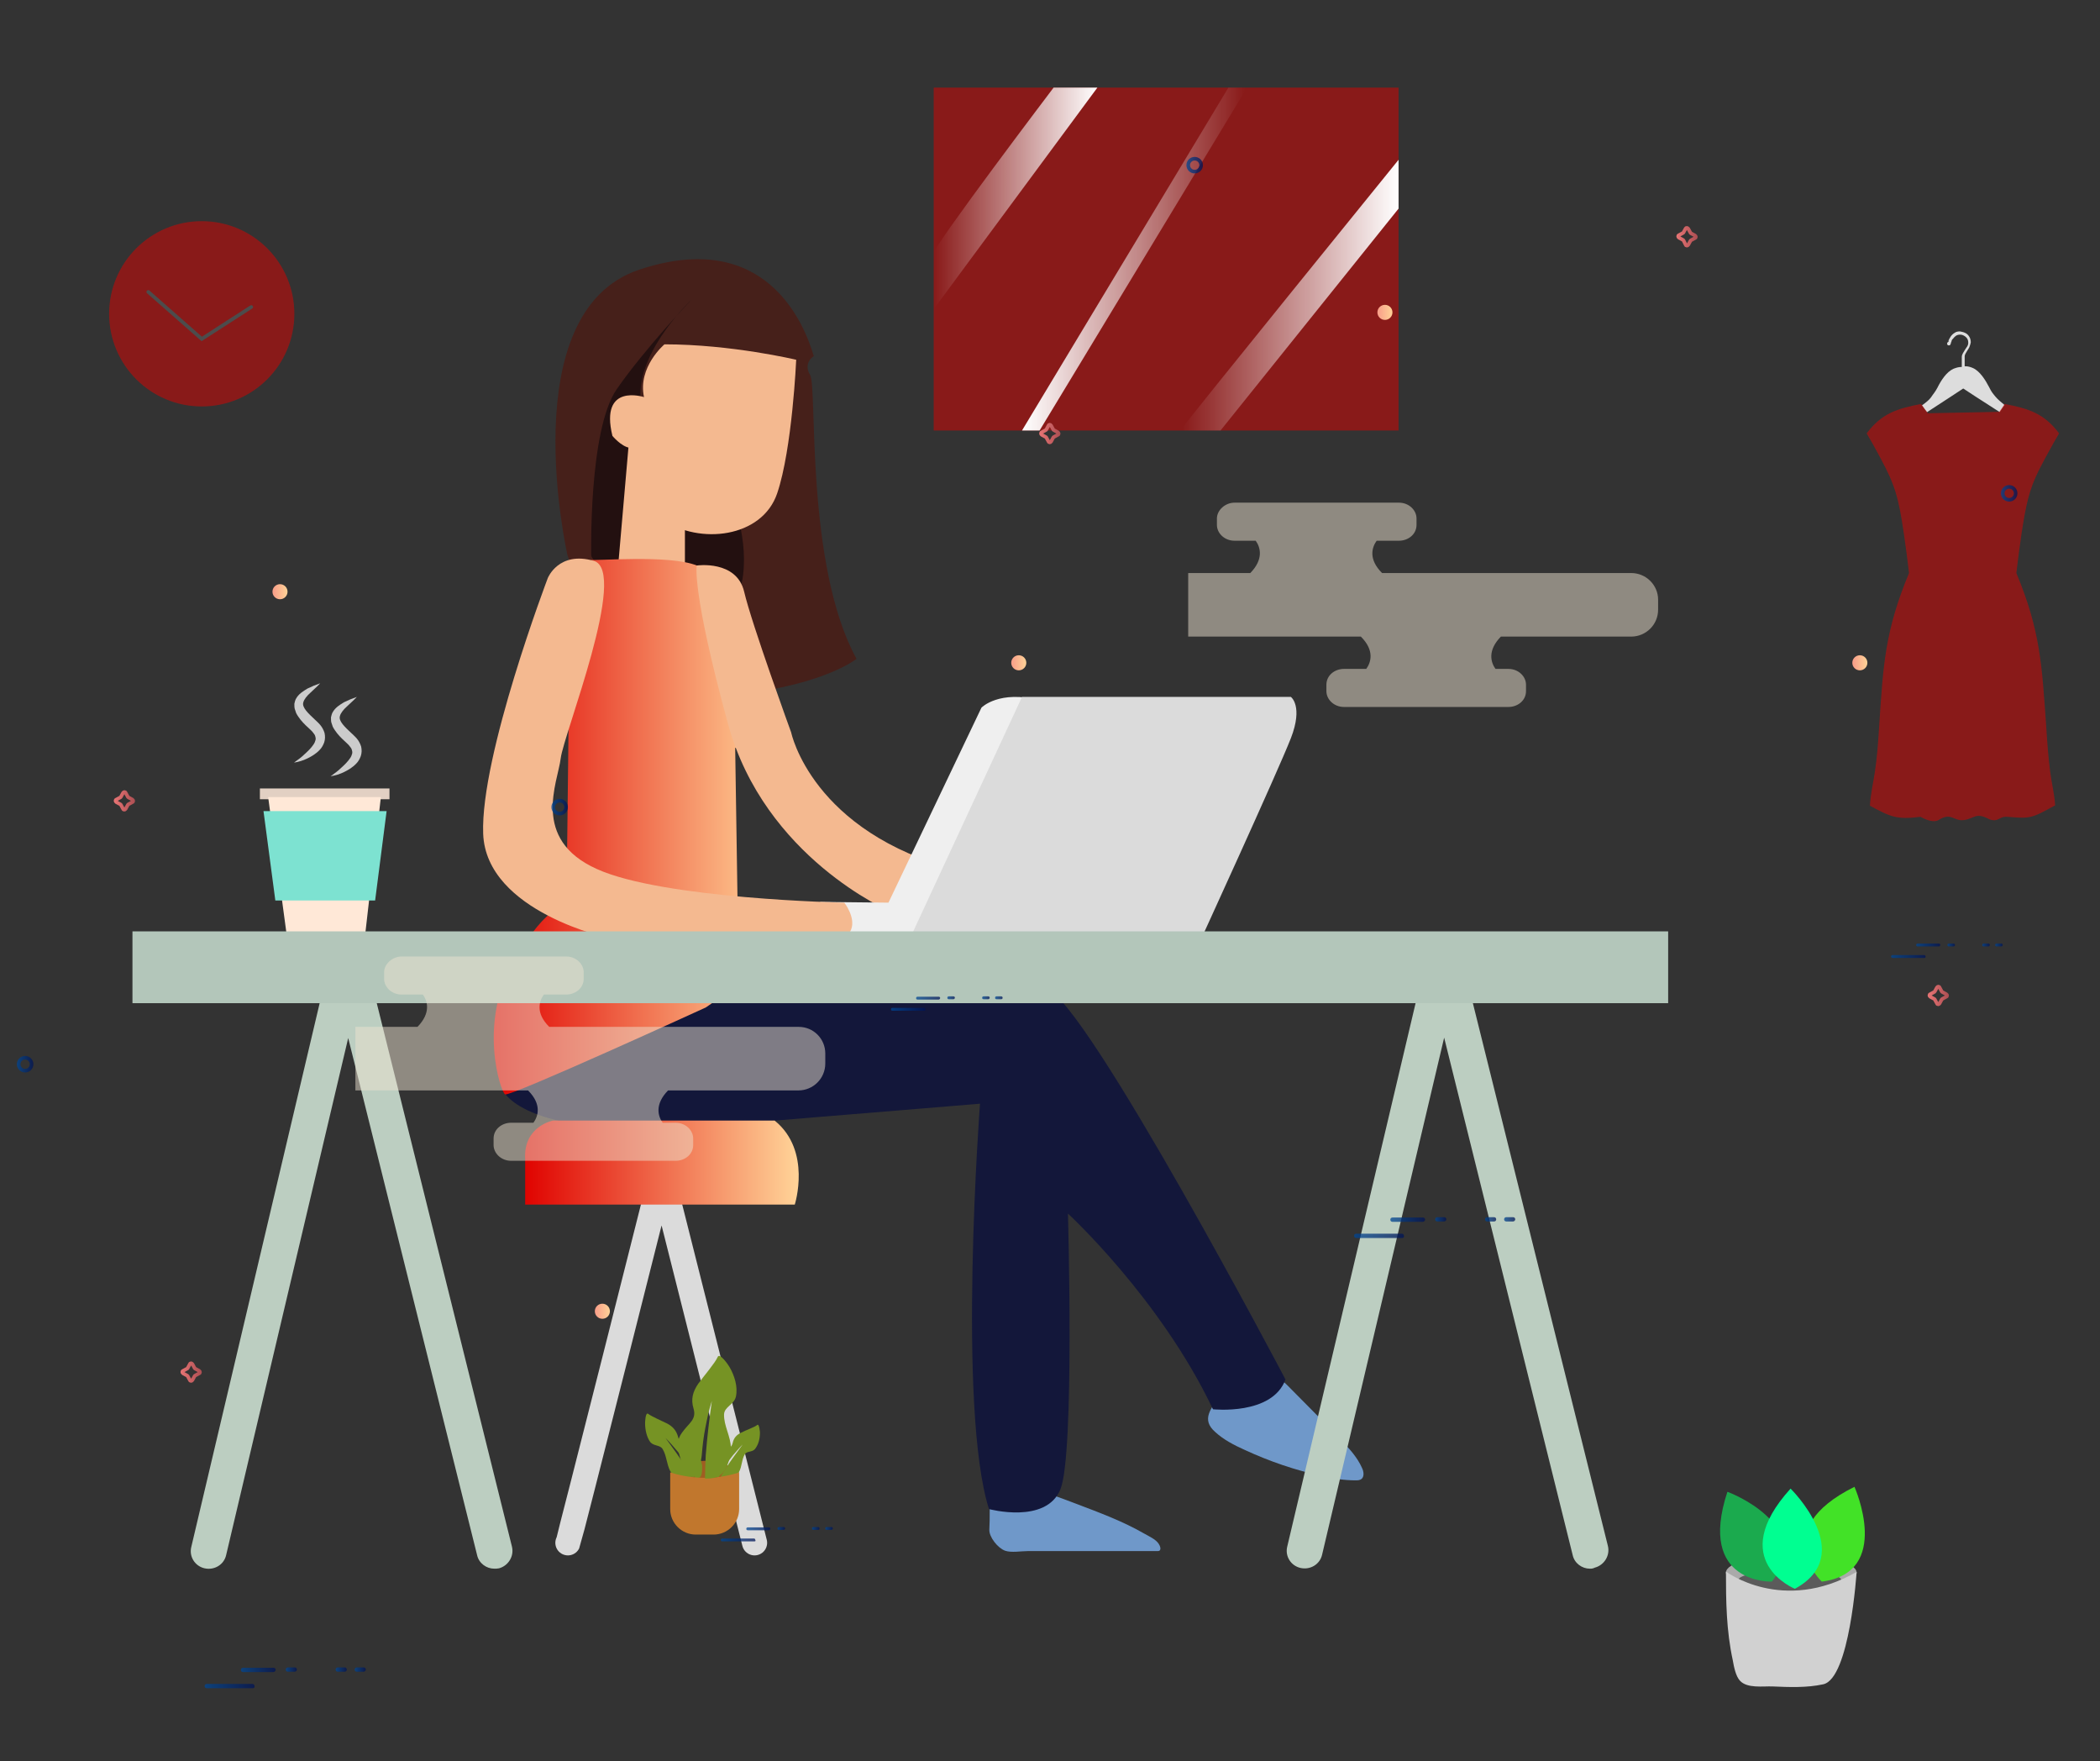 <?xml version="1.0" encoding="utf-8"?>
<!-- Generator: Adobe Illustrator 19.0.0, SVG Export Plug-In . SVG Version: 6.00 Build 0)  -->
<svg version="1.1" id="Layer_1" xmlns="http://www.w3.org/2000/svg" xmlns:xlink="http://www.w3.org/1999/xlink" x="0px" y="0px"
	 viewBox="0 0 585 490.5" style="enable-background:new 0 0 585 490.5;" xml:space="preserve">
<rect x="0" y="0" width="585" height="490.5" fill="#333333" stroke="none"/>
<style type="text/css">
	.st0{fill:#6F98C9;}
	.st1{fill:#46201A;}
	.st2{fill:#231010;}
	.st3{fill:#F4B990;}
	.st4{fill:#13173A;}
	.st5{fill:url(#SVGID_1_);}
	.st6{fill:none;stroke:#DBDBDB;stroke-width:7;stroke-linecap:round;stroke-miterlimit:10;}
	.st7{fill:url(#SVGID_2_);}
	.st8{fill:#BCCEC1;}
	.st9{fill:none;stroke:#E2D0C3;stroke-width:3;stroke-miterlimit:10;}
	.st10{fill:#FFE8D7;}
	.st11{fill:#7DE2D1;}
	.st12{fill:#CCCCCC;}
	.st13{fill:#EFEFEF;}
	.st14{fill:#DBDBDB;}
	.st15{fill:none;stroke:#B3C6BA;stroke-width:20;stroke-miterlimit:10;}
	.st16{opacity:0.5;fill:#E00300;}
	.st17{fill:none;stroke:#4C4C4C;stroke-linecap:round;stroke-miterlimit:10;}
	.st18{fill:url(#SVGID_3_);}
	.st19{fill:url(#SVGID_4_);}
	.st20{fill:url(#SVGID_5_);}
	.st21{fill-rule:evenodd;clip-rule:evenodd;fill:#DDDDDD;}
	.st22{opacity:0.5;fill-rule:evenodd;clip-rule:evenodd;fill:#E00300;}
	.st23{fill:#AAAAAA;}
	.st24{fill:#5B5B5B;}
	.st25{fill:#D1D1D1;}
	.st26{fill:#1BAA4E;}
	.st27{fill:#42E227;}
	.st28{fill:#00FF91;}
	.st29{opacity:0.5;}
	.st30{fill:#EBE2D0;}
	.st31{fill:url(#SVGID_6_);}
	.st32{fill:url(#SVGID_7_);}
	.st33{fill:url(#SVGID_8_);}
	.st34{opacity:0.75;fill:none;stroke:url(#SVGID_9_);stroke-miterlimit:10;}
	.st35{opacity:0.75;fill:none;stroke:url(#SVGID_10_);stroke-miterlimit:10;}
	.st36{fill:none;stroke:url(#SVGID_11_);stroke-miterlimit:10;}
	.st37{fill:none;stroke:url(#SVGID_12_);stroke-miterlimit:10;}
	.st38{fill:none;stroke:url(#SVGID_13_);stroke-miterlimit:10;}
	.st39{opacity:0.75;}
	.st40{fill:url(#SVGID_14_);}
	.st41{fill:url(#SVGID_15_);}
	.st42{fill:url(#SVGID_16_);}
	.st43{fill:url(#SVGID_17_);}
	.st44{fill:url(#SVGID_18_);}
	.st45{fill:url(#SVGID_19_);}
	.st46{fill:url(#SVGID_20_);}
	.st47{fill:url(#SVGID_21_);}
	.st48{fill:url(#SVGID_22_);}
	.st49{fill:url(#SVGID_23_);}
	.st50{fill:url(#SVGID_24_);}
	.st51{fill:url(#SVGID_25_);}
	.st52{fill:url(#SVGID_26_);}
	.st53{fill:url(#SVGID_27_);}
	.st54{fill:url(#SVGID_28_);}
	.st55{fill:url(#SVGID_29_);}
	.st56{fill:url(#SVGID_30_);}
	.st57{opacity:0.75;fill:none;stroke:url(#SVGID_31_);stroke-miterlimit:10;}
	.st58{opacity:0.75;fill:none;stroke:url(#SVGID_32_);stroke-miterlimit:10;}
	.st59{fill:none;stroke:url(#SVGID_33_);stroke-miterlimit:10;}
	.st60{fill:none;stroke:url(#SVGID_34_);stroke-miterlimit:10;}
	.st61{fill:url(#SVGID_35_);}
	.st62{fill:url(#SVGID_36_);}
	.st63{fill:url(#SVGID_37_);}
	.st64{fill:url(#SVGID_38_);}
	.st65{fill:url(#SVGID_39_);}
	.st66{fill:url(#SVGID_40_);}
	.st67{fill:url(#SVGID_41_);}
	.st68{fill:url(#SVGID_42_);}
	.st69{fill:url(#SVGID_43_);}
	.st70{fill:url(#SVGID_44_);}
	.st71{fill:#A05D22;}
	.st72{fill:#769324;}
	.st73{fill:#C1772D;}
</style>
<path class="st0" d="M339.9,388.6C339.9,388.6,339.9,388.5,339.9,388.6c4.7,0,9.4-1.2,13.5-3.6c0.7-0.4,1.3-0.8,2.1-0.9
	c1.3-0.1,2.3,0.9,3.2,1.8c5.1,5.1,10.1,10.2,15.1,15.4c2.2,2.3,4.3,4.6,5.6,7.5c0.5,1,0.7,2.4-0.1,3.1c-0.5,0.4-1.1,0.4-1.7,0.4
	c-3.1,0-6.3-0.5-9.3-1.2c-7.4-1.6-14.7-4.1-21.6-7.3c-2.9-1.3-5.8-2.8-8.1-4.9C334.4,395.3,337.5,392.2,339.9,388.6z"/>
<path class="st1" d="M158.1,154.7c0,0-15.5-67.8,20-79.6s46.1,15.5,48.6,24.1c0,0-3.1,1.8-1,5.3c2,3.5-1.4,52.9,12.9,79
	c0,0-8.4,6.9-32,9.8s-24.7-1.8-32.7-8.8C165.9,177.5,158.1,154.7,158.1,154.7z"/>
<path class="st0" d="M276,419c0.3-0.3,0.7-0.5,1.5-0.8c1.5-0.5,3.2-0.8,4.7-1.3c3.7-1,6.2-2.2,9.9-0.9c2.6,0.9,5.3,1.9,7.9,2.9
	c6.3,2.4,12.8,4.8,18.7,8.2c1.2,0.7,3.3,1.6,4.1,2.9c0.3,0.4,1,2-0.3,2c-9.7,0-19.4,0-29.1,0c-2.4,0-4.7,0-7.1,0
	c-1.8,0-4.6,0.5-6.3-0.1c-2-0.7-4.5-3.8-4.4-5.9c0.1-1.6,0.1-3.3,0.1-4.9C275.7,420,275.7,419.4,276,419z"/>
<path class="st2" d="M164.7,154.9c0,0-0.8-35.1,7.1-46.5s20.8-24.9,20.8-24.9s-14.2,13.3-14.2,26.3c0,1,0.1,1.9,0.2,2.9
	c2.4,13.9,23.8,22.7,24.8,24.9c1,2.2,6.1,15.3,2.7,26.9c-3.5,11.6-5.3,18.4-12.2,16.5c-6.9-1.8-14.9-9.4-19.6-13.7
	C169.6,163,164.7,154.9,164.7,154.9z"/>
<polygon class="st3" points="172.3,156.4 190.8,157 190.8,141.4 175.7,117.3 "/>
<path class="st3" d="M221.8,100.2c0,0-18-4.3-36.7-4.3c0,0-7.5,6.3-5.7,14.7c0,0-12.4-4.1-8.8,10.8c0,0,2.4,2.9,4.7,3.3
	c0,0-1.2,12.9,9.2,20s27.8,5.1,32-7.3S221.8,100.2,221.8,100.2z"/>
<path class="st4" d="M275.5,420.3c0,0,15.9,4.3,19.9-5.5c4-9.8,2.1-76.8,2.1-76.8s25.7,23.6,40.4,54.5c0,0,16.5,1.8,20.2-8.3
	c0,0-55.4-105.3-66.7-109s-110.5,0-110.5,0L140,303.5c0,0,4.8,13.3,51.6,10.6l81.4-6.7C273,307.3,266.6,392.1,275.5,420.3z"/>
<linearGradient id="SVGID_1_" gradientUnits="userSpaceOnUse" x1="137.684" y1="230.288" x2="215.826" y2="230.288">
	<stop  offset="0" style="stop-color:#E00300"/>
	<stop  offset="0.99" style="stop-color:#FFD297"/>
</linearGradient>
<path class="st5" d="M164.6,155.9c1.1,0.4,21.8-1.5,29.5,1.6c1.3,0.5,2.2,1.1,2.5,1.8c2.5,5.1,18.2,29.1,19,34.7
	c0.8,5.7-1.8,13.6-10.8,14.3c0,0,1,64.1,1,65.1c0,1-9.2,7.2-9.2,7.2s-54.6,25-55.9,24.2s-7.6-20,2.4-37.1
	c10-17.1,14.7-15.1,14.7-15.1l0.6-51.8c0,0,7.7-23.7,8.9-33.1C168.7,158.3,164.6,155.9,164.6,155.9z"/>
<path class="st3" d="M194.1,157.5c0,0,11.1-1.6,13.2,7.3c2.1,9,13.1,39.2,13.1,39.2s5.7,27.8,46.5,38.4l-19,11.4
	c0,0-34.9-14.9-45.1-52.2S194.1,157.5,194.1,157.5z"/>
<path class="st6" d="M158.2,429.7c0.4-0.8,26.1-102.7,26.1-102.7l25.9,102.7"/>
<linearGradient id="SVGID_2_" gradientUnits="userSpaceOnUse" x1="146.262" y1="323.768" x2="222.499" y2="323.768">
	<stop  offset="0" style="stop-color:#E00300"/>
	<stop  offset="0.99" style="stop-color:#FFD297"/>
</linearGradient>
<path class="st7" d="M146.3,335.5h75.1c0,0,4.8-15-5.6-23.4H154c0,0-8.3,1.6-7.7,10.8V335.5z"/>
<g>
	<path class="st8" d="M137.7,436.9c-2.2,0-4.3-1.5-4.8-3.8L97,289.1l-34,144c-0.6,2.7-3.3,4.3-6,3.7c-2.7-0.6-4.4-3.3-3.7-6
		l39.5-167.3l4,5.9l4.2-5.9l41.6,167.2c0.7,2.7-1,5.4-3.6,6.1C138.5,436.9,138.1,436.9,137.7,436.9z"/>
</g>
<g>
	<path class="st8" d="M442.9,436.9c-2.2,0-4.3-1.5-4.8-3.8l-35.8-144.1l-34,144c-0.6,2.7-3.3,4.3-6,3.7c-2.7-0.6-4.4-3.3-3.7-6
		l40.3-170.6l4.3,8l2.3-8l42.4,170.4c0.7,2.7-1,5.4-3.6,6.1C443.7,436.9,443.3,436.9,442.9,436.9z"/>
</g>
<g>
	<line class="st9" x1="72.4" y1="221.1" x2="108.5" y2="221.1"/>
	<polygon class="st10" points="74.7,222 80,261.4 101.6,261.4 106.1,222 	"/>
	<polygon class="st11" points="73.4,225.9 107.7,225.9 104.5,250.8 76.7,250.8 	"/>
	<g>
		<path class="st12" d="M81.9,212.4c1.1-0.8,2.1-1.5,3-2.4c0.9-0.8,1.8-1.7,2.4-2.6c0.3-0.4,0.5-0.9,0.6-1.3c0.1-0.4,0-0.8-0.1-1.1
			c-0.1-0.4-0.4-0.7-0.7-1.1c-0.3-0.4-0.7-0.7-1.2-1.2c-1-0.9-2-1.9-2.8-3.1c-0.2-0.3-0.4-0.6-0.6-1l-0.2-0.6
			c-0.1-0.2-0.1-0.4-0.2-0.6c-0.1-0.4-0.1-0.9-0.1-1.4c0.1-0.4,0.2-0.9,0.4-1.3c0.8-1.5,2.1-2.2,3.2-2.9c1.2-0.6,2.4-1.1,3.6-1.5
			c-0.9,1-1.9,1.8-2.8,2.7c-0.9,0.8-1.7,1.8-1.9,2.6c-0.5,1.4,1.5,3.2,3.2,4.8c0.4,0.4,1,0.9,1.5,1.5c0.5,0.6,0.9,1.3,1.2,2.2
			c0.2,0.9,0.2,1.8-0.1,2.7c-0.3,0.8-0.7,1.5-1.2,2c-1,1.1-2.2,1.8-3.4,2.4C84.5,211.8,83.2,212.2,81.9,212.4z"/>
	</g>
	<g>
		<path class="st12" d="M92.1,216.2c1.1-0.8,2.1-1.5,3-2.4c0.9-0.8,1.8-1.7,2.4-2.6c0.3-0.4,0.5-0.9,0.6-1.3c0.1-0.4,0-0.8-0.1-1.1
			c-0.1-0.4-0.4-0.7-0.7-1.1c-0.3-0.4-0.7-0.7-1.2-1.2c-1-0.9-2-1.9-2.8-3.1c-0.2-0.3-0.4-0.6-0.6-1l-0.2-0.6
			c-0.1-0.2-0.1-0.4-0.2-0.6c-0.1-0.4-0.1-0.9-0.1-1.4c0.1-0.4,0.2-0.9,0.4-1.3c0.8-1.5,2.1-2.2,3.2-2.9c1.2-0.6,2.4-1.1,3.6-1.5
			c-0.9,1-1.9,1.8-2.8,2.7c-0.9,0.8-1.7,1.8-1.9,2.6c-0.5,1.4,1.5,3.2,3.2,4.8c0.4,0.4,1,0.9,1.5,1.5c0.5,0.6,0.9,1.3,1.2,2.2
			c0.2,0.9,0.2,1.8-0.1,2.7c-0.3,0.8-0.7,1.5-1.2,2c-1,1.1-2.2,1.8-3.4,2.4C94.7,215.6,93.4,216,92.1,216.2z"/>
	</g>
</g>
<path class="st13" d="M247.5,251.4l25.9-54.3c0,0,4.9-5.1,16.5-2s10.8,13.3,10.4,22.5c-0.4,9.2-31.4,46-31.4,46l-42.4-0.1l2-12.3
	L247.5,251.4z"/>
<path class="st14" d="M284.7,194.1h74.9c0,0,3.5,2.5,0,11.5s-25.9,57.9-25.9,57.9h-81.2L284.7,194.1z"/>
<path class="st3" d="M152.6,161c0,0,3-7.6,12.8-4.8c9.8,2.8-8.4,48.3-9.2,55s-8.4,22.5,10,30.8c18.4,8.4,69,9.4,69,9.4
	s12.9,16.3-23.5,11l-41.6-1c0,0-34.7-7.3-35.5-29.2C133.8,210.4,152.6,161,152.6,161z"/>
<line class="st15" x1="36.9" y1="269.4" x2="464.7" y2="269.4"/>
<g>
	<circle class="st16" cx="56.2" cy="87.4" r="25.8"/>
	<polyline class="st17" points="70,85.5 56.2,94.4 41.3,81.3 	"/>
</g>
<g>
	<rect x="260.1" y="24.4" class="st16" width="129.5" height="95.5"/>
	<linearGradient id="SVGID_3_" gradientUnits="userSpaceOnUse" x1="259.726" y1="55.243" x2="305.71" y2="55.243">
		<stop  offset="1.037099e-002" style="stop-color:#FFFFFF;stop-opacity:0"/>
		<stop  offset="0.866" style="stop-color:#FFFFFF;stop-opacity:0.865"/>
		<stop  offset="1" style="stop-color:#FFFFFF"/>
	</linearGradient>
	<path class="st18" d="M259.7,71.1c0.5-2.8,33.8-46.7,33.8-46.7h12.2l-45.6,61.7L259.7,71.1z"/>
	<linearGradient id="SVGID_4_" gradientUnits="userSpaceOnUse" x1="328.786" y1="82.209" x2="389.618" y2="82.209">
		<stop  offset="1.037099e-002" style="stop-color:#FFFFFF;stop-opacity:0"/>
		<stop  offset="0.866" style="stop-color:#FFFFFF;stop-opacity:0.865"/>
		<stop  offset="1" style="stop-color:#FFFFFF"/>
	</linearGradient>
	<path class="st19" d="M328.8,119.9c1.9-2.8,60.8-75.4,60.8-75.4v13.6L340,119.9H328.8z"/>
	<linearGradient id="SVGID_5_" gradientUnits="userSpaceOnUse" x1="284.704" y1="72.135" x2="347.427" y2="72.135">
		<stop  offset="0" style="stop-color:#FFFFFF"/>
		<stop  offset="0.134" style="stop-color:#FFFFFF;stop-opacity:0.865"/>
		<stop  offset="0.99" style="stop-color:#FFFFFF;stop-opacity:0"/>
	</linearGradient>
	<polygon class="st20" points="284.7,119.9 342.2,24.4 347.4,24.4 289.6,119.9 	"/>
</g>
<g>
	<path class="st21" d="M555.9,110.5c-0.9-1.1-1.1-1.3-1.8-2.7c-1-1.9-2.5-4.4-4.5-5.3c-0.7-0.3-1.3-0.5-2.3-0.5l0-2.8
		c0-0.4,0.4-1,0.7-1.5c0.2-0.3,0.4-0.6,0.6-1c0.2-0.5,0.3-0.9,0.4-1.3c0-0.6-0.1-1.1-0.4-1.6c-0.3-0.5-0.7-0.9-1.2-1.1
		c-0.4-0.2-0.9-0.3-1.4-0.4c-0.6,0-1.1,0.1-1.5,0.4c-0.5,0.3-0.9,0.7-1.2,1.2c-0.1,0.2-0.2,0.4-0.3,0.5c-0.1,0.2-0.1,0.3-0.2,0.5
		c0,0.1,0,0.1,0,0.2c0,0,0,0.1,0,0.1c-0.1,0-0.2,0.1-0.3,0.2l0,0l0,0c0,0.1-0.1,0.2-0.1,0.3c0,0.3,0.2,0.5,0.5,0.5
		c0.3,0,0.5-0.2,0.5-0.5v0c0.1-0.1,0.1-0.2,0.1-0.3c0,0,0-0.1,0.1-0.2c0-0.1,0.1-0.3,0.1-0.4c0.1-0.1,0.1-0.3,0.3-0.4
		c0.3-0.4,0.6-0.7,0.9-0.9c0.3-0.2,0.7-0.3,1.1-0.3c0.4,0,0.8,0.1,1.1,0.3c0.4,0.2,0.7,0.5,0.9,0.8c0.2,0.3,0.3,0.7,0.3,1.2
		c0,0.3-0.1,0.7-0.3,1c-0.2,0.3-0.4,0.6-0.6,0.9c-0.4,0.7-0.9,1.3-0.9,2l0,2.2l0,0.6c-0.9,0-1.5,0.2-2.3,0.5c-2,0.9-3.5,3.3-4.5,5.3
		c-0.7,1.3-1,1.5-1.8,2.7c-0.5,0.7-1.4,1.4-2.5,2.2v0c0.5,0.7,0.9,1.3,1.4,1.9h0c4.9-3.2,9.7-6.3,10.1-6.6c0.4,0.3,5.2,3.4,10.2,6.6
		l0-0.1l1.3-1.9C557.3,111.9,556.4,111.1,555.9,110.5z"/>
	<path class="st22" d="M570,202c-1.2-16.8-1.6-26.3-8.3-42.4c0.4-3.6,0.9-7.1,1.4-10.7c1.3-8.6,2.2-12.5,4.8-17.8
		c1.1-2.2,2.4-4.6,4.2-7.8c0.5-0.9,1-1.7,1.5-2.6c-4.2-5.6-8.5-6.9-15.2-8.2l-0.1,0.2c-0.4,0.6-0.9,1.3-1.3,1.9l0,0.1l-20,0.4h0
		l-0.1-0.2l-0.2-0.3l-1.4-1.9v0l-0.1-0.2c-6.7,1.3-11,2.6-15.2,8.2c0.5,0.9,1,1.7,1.5,2.6c0.9,1.6,1.7,3.1,2.4,4.4
		c4,7.4,5,10.9,6.5,21.2c0.5,3.6,1,7.1,1.4,10.7c-6.7,16.1-7.2,25.6-8.3,42.4c-0.3,5-0.6,8.8-1.2,12.9c-0.5,3.3-1.2,6.2-1.4,9.5
		c5.9,3.2,7.5,3.9,14.1,3.1c1.4,0.8,3.7,1.7,5,0.9c3.6-2.3,4.2,0.4,7.1,0c2.9-0.4,3.3-2.3,7.1-0.2c2.6,0.9,2.6-0.9,5-0.7
		c6.4,0.5,6.6,0.5,13.3-3.2c-0.2-3.3-1-6.2-1.4-9.5C570.6,210.8,570.3,207,570,202z"/>
</g>
<g>
	<path class="st23" d="M517.2,438c0,2.7-8.1,5.2-18.2,5.2s-18.2-2.5-18.2-5.2s8.1-4.9,18.2-4.9S517.2,435.3,517.2,438z"/>
	<path class="st24" d="M512.9,440c0,1.4-6.4,3.5-14.3,3.5c-7.9,0-14.3-2.1-14.3-3.5c0-1.4,6.4-2.5,14.3-2.5
		C506.5,437.5,512.9,438.6,512.9,440z"/>
	<path class="st25" d="M480.8,437.7c0,0,15.8,11.9,36.4,0.1c0,0-1.9,29.7-9.3,31.3c-4.6,1-9.5,0.8-14.1,0.6
		c-2.7-0.1-7.1,0.6-9.1-1.6c-1.2-1.3-1.7-4-2-5.7C480.9,454.1,480.8,446,480.8,437.7z"/>
	<path class="st26" d="M493.6,440.5c0,0-20.9,0.8-12.4-25C481.2,415.4,505.8,424.7,493.6,440.5z"/>
	<path class="st27" d="M507.5,440.5c0,0-15.3-14.3,9.1-26.4C516.6,414.1,527.3,438,507.5,440.5z"/>
	<path class="st28" d="M500,442.5c0,0-19.4-7.8-1.2-27.9C498.8,414.6,517.6,433,500,442.5z"/>
</g>
<g>
	<g class="st29">
		<path class="st30" d="M454.4,159.6H385c-3.9-3.9-2.8-7.2-1.5-9h6.2c2.6,0,4.9-1.8,4.9-4.4v-1.8c0-2.3-2.1-4.4-4.9-4.4h-45.8
			c-2.6,0-4.9,2.1-4.9,4.4v1.8c0,2.3,2.1,4.4,4.9,4.4h5.9c1.3,1.8,2.3,5.1-1.5,9H331v17.7h48.1c3.9,3.9,2.8,7.2,1.5,9h-6.2
			c-2.6,0-4.9,1.8-4.9,4.4v1.8c0,2.3,2.1,4.4,4.9,4.4h45.8c2.6,0,4.9-1.8,4.9-4.4v-1.8c0-2.3-2.1-4.4-4.9-4.4h-3.6
			c-1.3-1.8-2.3-5.1,1.5-9h36.3c4.1,0,7.5-3.3,7.5-7.5v-2.8C461.9,163,458.6,159.6,454.4,159.6z"/>
	</g>
	<linearGradient id="SVGID_6_" gradientUnits="userSpaceOnUse" x1="281.696" y1="184.56" x2="285.845" y2="184.56">
		<stop  offset="0" style="stop-color:#F89D89"/>
		<stop  offset="0.99" style="stop-color:#FFD297"/>
	</linearGradient>
	<circle class="st31" cx="283.8" cy="184.6" r="2.1"/>
	<linearGradient id="SVGID_7_" gradientUnits="userSpaceOnUse" x1="383.746" y1="87.01" x2="387.896" y2="87.01">
		<stop  offset="0" style="stop-color:#F89D89"/>
		<stop  offset="0.99" style="stop-color:#FFD297"/>
	</linearGradient>
	<circle class="st32" cx="385.8" cy="87" r="2.1"/>
	<linearGradient id="SVGID_8_" gradientUnits="userSpaceOnUse" x1="516.059" y1="184.56" x2="520.208" y2="184.56">
		<stop  offset="0" style="stop-color:#F89D89"/>
		<stop  offset="0.99" style="stop-color:#FFD297"/>
	</linearGradient>
	<circle class="st33" cx="518.1" cy="184.6" r="2.1"/>
	<linearGradient id="SVGID_9_" gradientUnits="userSpaceOnUse" x1="330.475" y1="46.01" x2="335.12" y2="46.01">
		<stop  offset="0" style="stop-color:#004794"/>
		<stop  offset="1" style="stop-color:#001355"/>
	</linearGradient>
	<circle class="st34" cx="332.8" cy="46" r="1.8"/>
	<linearGradient id="SVGID_10_" gradientUnits="userSpaceOnUse" x1="557.367" y1="137.428" x2="562.012" y2="137.428">
		<stop  offset="0" style="stop-color:#004794"/>
		<stop  offset="1" style="stop-color:#001355"/>
	</linearGradient>
	<circle class="st35" cx="559.7" cy="137.4" r="1.8"/>
	<linearGradient id="SVGID_11_" gradientUnits="userSpaceOnUse" x1="289.56" y1="120.613" x2="295.307" y2="120.613">
		<stop  offset="1.037099e-002" style="stop-color:#E77474"/>
		<stop  offset="1" style="stop-color:#AD4F53"/>
	</linearGradient>
	<path class="st36" d="M292.8,118.5l0.6,1.1c0,0.1,0.1,0.1,0.2,0.2l1.1,0.6c0.3,0.2,0.3,0.6,0,0.7l-1.1,0.6c-0.1,0-0.1,0.1-0.2,0.2
		l-0.6,1.1c-0.2,0.3-0.6,0.3-0.7,0l-0.6-1.1c0-0.1-0.1-0.1-0.2-0.2l-1.1-0.6c-0.3-0.2-0.3-0.6,0-0.7l1.1-0.6c0.1,0,0.1-0.1,0.2-0.2
		l0.6-1.1C292.2,118.2,292.6,118.2,292.8,118.5z"/>
	<linearGradient id="SVGID_12_" gradientUnits="userSpaceOnUse" x1="467.065" y1="65.872" x2="472.812" y2="65.872">
		<stop  offset="1.037099e-002" style="stop-color:#E77474"/>
		<stop  offset="1" style="stop-color:#AD4F53"/>
	</linearGradient>
	<path class="st37" d="M470.3,63.7l0.6,1.1c0,0.1,0.1,0.1,0.2,0.2l1.1,0.6c0.3,0.2,0.3,0.6,0,0.7l-1.1,0.6c-0.1,0-0.1,0.1-0.2,0.2
		l-0.6,1.1c-0.2,0.3-0.6,0.3-0.7,0L469,67c0-0.1-0.1-0.1-0.2-0.2l-1.1-0.6c-0.3-0.2-0.3-0.6,0-0.7l1.1-0.6c0.1,0,0.1-0.1,0.2-0.2
		l0.6-1.1C469.7,63.4,470.1,63.4,470.3,63.7z"/>
	<linearGradient id="SVGID_13_" gradientUnits="userSpaceOnUse" x1="537.107" y1="277.186" x2="542.854" y2="277.186">
		<stop  offset="1.037099e-002" style="stop-color:#E77474"/>
		<stop  offset="1" style="stop-color:#AD4F53"/>
	</linearGradient>
	<path class="st38" d="M540.3,275l0.6,1.1c0,0.1,0.1,0.1,0.2,0.2l1.1,0.6c0.3,0.2,0.3,0.6,0,0.7l-1.1,0.6c-0.1,0-0.1,0.1-0.2,0.2
		l-0.6,1.1c-0.2,0.3-0.6,0.3-0.7,0l-0.6-1.1c0-0.1-0.1-0.1-0.2-0.2l-1.1-0.6c-0.3-0.2-0.3-0.6,0-0.7l1.1-0.6c0.1,0,0.1-0.1,0.2-0.2
		l0.6-1.1C539.8,274.7,540.2,274.7,540.3,275z"/>
	<g class="st39">
		
			<linearGradient id="SVGID_14_" gradientUnits="userSpaceOnUse" x1="377.105" y1="-338.01" x2="391.131" y2="-338.01" gradientTransform="matrix(1 0 0 -1 0 6.17)">
			<stop  offset="0" style="stop-color:#004794"/>
			<stop  offset="1" style="stop-color:#001355"/>
		</linearGradient>
		<path class="st40" d="M390.6,344.8h-12.8c-0.4,0-0.6-0.3-0.6-0.6c0-0.4,0.3-0.6,0.6-0.6h12.7c0.4,0,0.6,0.3,0.6,0.6
			C391.2,344.6,390.9,344.8,390.6,344.8z"/>
		
			<linearGradient id="SVGID_15_" gradientUnits="userSpaceOnUse" x1="387.195" y1="-333.51" x2="396.915" y2="-333.51" gradientTransform="matrix(1 0 0 -1 0 6.17)">
			<stop  offset="0" style="stop-color:#004794"/>
			<stop  offset="1" style="stop-color:#001355"/>
		</linearGradient>
		<path class="st41" d="M396.4,340.3h-8.5c-0.4,0-0.6-0.3-0.6-0.6c0-0.4,0.3-0.6,0.6-0.6h8.5c0.4,0,0.6,0.3,0.6,0.6
			C397,339.9,396.7,340.3,396.4,340.3z"/>
		
			<linearGradient id="SVGID_16_" gradientUnits="userSpaceOnUse" x1="418.865" y1="-333.411" x2="422.024" y2="-333.411" gradientTransform="matrix(1 0 0 -1 0 6.17)">
			<stop  offset="0" style="stop-color:#004794"/>
			<stop  offset="1" style="stop-color:#001355"/>
		</linearGradient>
		<path class="st42" d="M421.5,340.2h-1.9c-0.4,0-0.6-0.3-0.6-0.6c0-0.4,0.3-0.6,0.6-0.6h1.9c0.4,0,0.6,0.3,0.6,0.6
			C422.1,339.9,421.8,340.2,421.5,340.2z"/>
		
			<linearGradient id="SVGID_17_" gradientUnits="userSpaceOnUse" x1="413.615" y1="-333.411" x2="416.774" y2="-333.411" gradientTransform="matrix(1 0 0 -1 0 6.17)">
			<stop  offset="0" style="stop-color:#004794"/>
			<stop  offset="1" style="stop-color:#001355"/>
		</linearGradient>
		<path class="st43" d="M416.2,340.2h-1.9c-0.4,0-0.6-0.3-0.6-0.6c0-0.4,0.3-0.6,0.6-0.6h1.9c0.4,0,0.6,0.3,0.6,0.6
			C416.8,339.9,416.6,340.2,416.2,340.2z"/>
		
			<linearGradient id="SVGID_18_" gradientUnits="userSpaceOnUse" x1="399.687" y1="-333.411" x2="402.846" y2="-333.411" gradientTransform="matrix(1 0 0 -1 0 6.17)">
			<stop  offset="0" style="stop-color:#004794"/>
			<stop  offset="1" style="stop-color:#001355"/>
		</linearGradient>
		<path class="st44" d="M402.3,340.2h-1.9c-0.4,0-0.6-0.3-0.6-0.6c0-0.4,0.3-0.6,0.6-0.6h1.9c0.4,0,0.6,0.3,0.6,0.6
			C402.9,339.9,402.6,340.2,402.3,340.2z"/>
	</g>
	<g class="st39">
		
			<linearGradient id="SVGID_19_" gradientUnits="userSpaceOnUse" x1="526.72" y1="-260.173" x2="536.467" y2="-260.173" gradientTransform="matrix(1 0 0 -1 0 6.17)">
			<stop  offset="0" style="stop-color:#004794"/>
			<stop  offset="1" style="stop-color:#001355"/>
		</linearGradient>
		<path class="st45" d="M536.1,266.8h-8.9c-0.3,0-0.4-0.2-0.4-0.4c0-0.3,0.2-0.4,0.4-0.4h8.8c0.3,0,0.4,0.2,0.4,0.4
			C536.5,266.6,536.3,266.8,536.1,266.8z"/>
		
			<linearGradient id="SVGID_20_" gradientUnits="userSpaceOnUse" x1="533.732" y1="-257.046" x2="540.486" y2="-257.046" gradientTransform="matrix(1 0 0 -1 0 6.17)">
			<stop  offset="0" style="stop-color:#004794"/>
			<stop  offset="1" style="stop-color:#001355"/>
		</linearGradient>
		<path class="st46" d="M540.1,263.6h-5.9c-0.3,0-0.4-0.2-0.4-0.4c0-0.3,0.2-0.4,0.4-0.4h5.9c0.3,0,0.4,0.2,0.4,0.4
			C540.5,263.4,540.3,263.6,540.1,263.6z"/>
		
			<linearGradient id="SVGID_21_" gradientUnits="userSpaceOnUse" x1="555.738" y1="-256.976" x2="557.933" y2="-256.976" gradientTransform="matrix(1 0 0 -1 0 6.17)">
			<stop  offset="0" style="stop-color:#004794"/>
			<stop  offset="1" style="stop-color:#001355"/>
		</linearGradient>
		<path class="st47" d="M557.5,263.6h-1.3c-0.3,0-0.4-0.2-0.4-0.4c0-0.3,0.2-0.4,0.4-0.4h1.3c0.3,0,0.4,0.2,0.4,0.4
			S557.7,263.6,557.5,263.6z"/>
		
			<linearGradient id="SVGID_22_" gradientUnits="userSpaceOnUse" x1="552.09" y1="-256.976" x2="554.285" y2="-256.976" gradientTransform="matrix(1 0 0 -1 0 6.17)">
			<stop  offset="0" style="stop-color:#004794"/>
			<stop  offset="1" style="stop-color:#001355"/>
		</linearGradient>
		<path class="st48" d="M553.9,263.6h-1.3c-0.3,0-0.4-0.2-0.4-0.4c0-0.3,0.2-0.4,0.4-0.4h1.3c0.3,0,0.4,0.2,0.4,0.4
			S554.1,263.6,553.9,263.6z"/>
		
			<linearGradient id="SVGID_23_" gradientUnits="userSpaceOnUse" x1="542.412" y1="-256.976" x2="544.607" y2="-256.976" gradientTransform="matrix(1 0 0 -1 0 6.17)">
			<stop  offset="0" style="stop-color:#004794"/>
			<stop  offset="1" style="stop-color:#001355"/>
		</linearGradient>
		<path class="st49" d="M544.2,263.6h-1.3c-0.3,0-0.4-0.2-0.4-0.4c0-0.3,0.2-0.4,0.4-0.4h1.3c0.3,0,0.4,0.2,0.4,0.4
			S544.4,263.6,544.2,263.6z"/>
	</g>
	<g class="st39">
		
			<linearGradient id="SVGID_24_" gradientUnits="userSpaceOnUse" x1="248.131" y1="-274.954" x2="257.877" y2="-274.954" gradientTransform="matrix(1 0 0 -1 0 6.17)">
			<stop  offset="0" style="stop-color:#004794"/>
			<stop  offset="1" style="stop-color:#001355"/>
		</linearGradient>
		<path class="st50" d="M257.5,281.5h-8.9c-0.3,0-0.4-0.2-0.4-0.4c0-0.3,0.2-0.4,0.4-0.4h8.8c0.3,0,0.4,0.2,0.4,0.4
			C257.9,281.4,257.7,281.5,257.5,281.5z"/>
		
			<linearGradient id="SVGID_25_" gradientUnits="userSpaceOnUse" x1="255.142" y1="-271.827" x2="261.897" y2="-271.827" gradientTransform="matrix(1 0 0 -1 0 6.17)">
			<stop  offset="0" style="stop-color:#004794"/>
			<stop  offset="1" style="stop-color:#001355"/>
		</linearGradient>
		<path class="st51" d="M261.5,278.4h-5.9c-0.3,0-0.4-0.2-0.4-0.4c0-0.3,0.2-0.4,0.4-0.4h5.9c0.3,0,0.4,0.2,0.4,0.4
			C261.9,278.1,261.7,278.4,261.5,278.4z"/>
		
			<linearGradient id="SVGID_26_" gradientUnits="userSpaceOnUse" x1="277.149" y1="-271.757" x2="279.344" y2="-271.757" gradientTransform="matrix(1 0 0 -1 0 6.17)">
			<stop  offset="0" style="stop-color:#004794"/>
			<stop  offset="1" style="stop-color:#001355"/>
		</linearGradient>
		<path class="st52" d="M278.9,278.3h-1.3c-0.3,0-0.4-0.2-0.4-0.4c0-0.3,0.2-0.4,0.4-0.4h1.3c0.3,0,0.4,0.2,0.4,0.4
			S279.2,278.3,278.9,278.3z"/>
		
			<linearGradient id="SVGID_27_" gradientUnits="userSpaceOnUse" x1="273.501" y1="-271.757" x2="275.696" y2="-271.757" gradientTransform="matrix(1 0 0 -1 0 6.17)">
			<stop  offset="0" style="stop-color:#004794"/>
			<stop  offset="1" style="stop-color:#001355"/>
		</linearGradient>
		<path class="st53" d="M275.3,278.3h-1.3c-0.3,0-0.4-0.2-0.4-0.4c0-0.3,0.2-0.4,0.4-0.4h1.3c0.3,0,0.4,0.2,0.4,0.4
			S275.5,278.3,275.3,278.3z"/>
		
			<linearGradient id="SVGID_28_" gradientUnits="userSpaceOnUse" x1="263.823" y1="-271.757" x2="266.018" y2="-271.757" gradientTransform="matrix(1 0 0 -1 0 6.17)">
			<stop  offset="0" style="stop-color:#004794"/>
			<stop  offset="1" style="stop-color:#001355"/>
		</linearGradient>
		<path class="st54" d="M265.6,278.3h-1.3c-0.3,0-0.4-0.2-0.4-0.4c0-0.3,0.2-0.4,0.4-0.4h1.3c0.3,0,0.4,0.2,0.4,0.4
			S265.8,278.3,265.6,278.3z"/>
	</g>
</g>
<g>
	<g class="st29">
		<path class="st30" d="M222.5,286H153c-3.9-3.9-2.8-7.2-1.5-9h6.2c2.6,0,4.9-1.8,4.9-4.4v-1.8c0-2.3-2.1-4.4-4.9-4.4h-45.8
			c-2.6,0-4.9,2.1-4.9,4.4v1.8c0,2.3,2.1,4.4,4.9,4.4h5.9c1.3,1.8,2.3,5.1-1.5,9H99v17.7h48.1c3.9,3.9,2.8,7.2,1.5,9h-6.2
			c-2.6,0-4.9,1.8-4.9,4.4v1.8c0,2.3,2.1,4.4,4.9,4.4h45.8c2.6,0,4.9-1.8,4.9-4.4v-1.8c0-2.3-2.1-4.4-4.9-4.4h-3.6
			c-1.3-1.8-2.3-5.1,1.5-9h36.3c4.1,0,7.5-3.3,7.5-7.5v-2.8C229.9,289.3,226.6,286,222.5,286z"/>
	</g>
	<linearGradient id="SVGID_29_" gradientUnits="userSpaceOnUse" x1="75.966" y1="164.811" x2="80.116" y2="164.811">
		<stop  offset="0" style="stop-color:#F89D89"/>
		<stop  offset="0.99" style="stop-color:#FFD297"/>
	</linearGradient>
	<circle class="st55" cx="78" cy="164.8" r="2.1"/>
	<linearGradient id="SVGID_30_" gradientUnits="userSpaceOnUse" x1="165.7" y1="365.241" x2="169.849" y2="365.241">
		<stop  offset="0" style="stop-color:#F89D89"/>
		<stop  offset="0.99" style="stop-color:#FFD297"/>
	</linearGradient>
	<circle class="st56" cx="167.8" cy="365.2" r="2.1"/>
	<linearGradient id="SVGID_31_" gradientUnits="userSpaceOnUse" x1="153.56" y1="224.753" x2="158.205" y2="224.753">
		<stop  offset="0" style="stop-color:#004794"/>
		<stop  offset="1" style="stop-color:#001355"/>
	</linearGradient>
	<circle class="st57" cx="155.9" cy="224.8" r="1.8"/>
	<linearGradient id="SVGID_32_" gradientUnits="userSpaceOnUse" x1="4.692" y1="296.408" x2="9.336" y2="296.408">
		<stop  offset="0" style="stop-color:#004794"/>
		<stop  offset="1" style="stop-color:#001355"/>
	</linearGradient>
	<circle class="st58" cx="7" cy="296.4" r="1.8"/>
	<linearGradient id="SVGID_33_" gradientUnits="userSpaceOnUse" x1="50.333" y1="382.055" x2="56.08" y2="382.055">
		<stop  offset="1.037099e-002" style="stop-color:#E77474"/>
		<stop  offset="1" style="stop-color:#AD4F53"/>
	</linearGradient>
	<path class="st59" d="M53.6,379.9l0.6,1.1c0,0.1,0.1,0.1,0.2,0.2l1.1,0.6c0.3,0.2,0.3,0.6,0,0.7l-1.1,0.6c-0.1,0-0.1,0.1-0.2,0.2
		l-0.6,1.1c-0.2,0.3-0.6,0.3-0.7,0l-0.6-1.1c0-0.1-0.1-0.1-0.2-0.2l-1.1-0.6c-0.3-0.2-0.3-0.6,0-0.7l1.1-0.6c0.1,0,0.1-0.1,0.2-0.2
		l0.6-1.1C53,379.6,53.4,379.6,53.6,379.9z"/>
	<linearGradient id="SVGID_34_" gradientUnits="userSpaceOnUse" x1="31.808" y1="222.931" x2="37.555" y2="222.931">
		<stop  offset="1.037099e-002" style="stop-color:#E77474"/>
		<stop  offset="1" style="stop-color:#AD4F53"/>
	</linearGradient>
	<path class="st60" d="M35,220.8l0.6,1.1c0,0.1,0.1,0.1,0.2,0.2l1.1,0.6c0.3,0.2,0.3,0.6,0,0.7l-1.1,0.6c-0.1,0-0.1,0.1-0.2,0.2
		l-0.6,1.1c-0.2,0.3-0.6,0.3-0.7,0l-0.6-1.1c0-0.1-0.1-0.1-0.2-0.2l-1.1-0.6c-0.3-0.2-0.3-0.6,0-0.7l1.1-0.6c0.1,0,0.1-0.1,0.2-0.2
		l0.6-1.1C34.5,220.5,34.9,220.5,35,220.8z"/>
	<g class="st39">
		
			<linearGradient id="SVGID_35_" gradientUnits="userSpaceOnUse" x1="200.804" y1="-422.743" x2="210.55" y2="-422.743" gradientTransform="matrix(1 0 0 -1 0 6.17)">
			<stop  offset="0" style="stop-color:#004794"/>
			<stop  offset="1" style="stop-color:#001355"/>
		</linearGradient>
		<path class="st61" d="M210.1,429.3h-8.9c-0.3,0-0.4-0.2-0.4-0.4c0-0.3,0.2-0.4,0.4-0.4h8.8c0.3,0,0.4,0.2,0.4,0.4
			C210.6,429.2,210.4,429.3,210.1,429.3z"/>
		
			<linearGradient id="SVGID_36_" gradientUnits="userSpaceOnUse" x1="207.815" y1="-419.616" x2="214.57" y2="-419.616" gradientTransform="matrix(1 0 0 -1 0 6.17)">
			<stop  offset="0" style="stop-color:#004794"/>
			<stop  offset="1" style="stop-color:#001355"/>
		</linearGradient>
		<path class="st62" d="M214.2,426.2h-5.9c-0.3,0-0.4-0.2-0.4-0.4c0-0.3,0.2-0.4,0.4-0.4h5.9c0.3,0,0.4,0.2,0.4,0.4
			C214.6,425.9,214.4,426.2,214.2,426.2z"/>
		
			<linearGradient id="SVGID_37_" gradientUnits="userSpaceOnUse" x1="229.822" y1="-419.546" x2="232.017" y2="-419.546" gradientTransform="matrix(1 0 0 -1 0 6.17)">
			<stop  offset="0" style="stop-color:#004794"/>
			<stop  offset="1" style="stop-color:#001355"/>
		</linearGradient>
		<path class="st63" d="M231.6,426.1h-1.3c-0.3,0-0.4-0.2-0.4-0.4c0-0.3,0.2-0.4,0.4-0.4h1.3c0.3,0,0.4,0.2,0.4,0.4
			S231.8,426.1,231.6,426.1z"/>
		
			<linearGradient id="SVGID_38_" gradientUnits="userSpaceOnUse" x1="226.174" y1="-419.546" x2="228.369" y2="-419.546" gradientTransform="matrix(1 0 0 -1 0 6.17)">
			<stop  offset="0" style="stop-color:#004794"/>
			<stop  offset="1" style="stop-color:#001355"/>
		</linearGradient>
		<path class="st64" d="M227.9,426.1h-1.3c-0.3,0-0.4-0.2-0.4-0.4c0-0.3,0.2-0.4,0.4-0.4h1.3c0.3,0,0.4,0.2,0.4,0.4
			S228.2,426.1,227.9,426.1z"/>
		
			<linearGradient id="SVGID_39_" gradientUnits="userSpaceOnUse" x1="216.496" y1="-419.546" x2="218.691" y2="-419.546" gradientTransform="matrix(1 0 0 -1 0 6.17)">
			<stop  offset="0" style="stop-color:#004794"/>
			<stop  offset="1" style="stop-color:#001355"/>
		</linearGradient>
		<path class="st65" d="M218.3,426.1H217c-0.3,0-0.4-0.2-0.4-0.4c0-0.3,0.2-0.4,0.4-0.4h1.3c0.3,0,0.4,0.2,0.4,0.4
			S218.5,426.1,218.3,426.1z"/>
	</g>
	<g class="st39">
		
			<linearGradient id="SVGID_40_" gradientUnits="userSpaceOnUse" x1="56.954" y1="-463.387" x2="70.98" y2="-463.387" gradientTransform="matrix(1 0 0 -1 0 6.17)">
			<stop  offset="0" style="stop-color:#004794"/>
			<stop  offset="1" style="stop-color:#001355"/>
		</linearGradient>
		<path class="st66" d="M70.4,470.2H57.6c-0.4,0-0.6-0.3-0.6-0.6c0-0.4,0.3-0.6,0.6-0.6h12.7c0.4,0,0.6,0.3,0.6,0.6
			C71,470,70.7,470.2,70.4,470.2z"/>
		
			<linearGradient id="SVGID_41_" gradientUnits="userSpaceOnUse" x1="67.044" y1="-458.887" x2="76.764" y2="-458.887" gradientTransform="matrix(1 0 0 -1 0 6.17)">
			<stop  offset="0" style="stop-color:#004794"/>
			<stop  offset="1" style="stop-color:#001355"/>
		</linearGradient>
		<path class="st67" d="M76.2,465.7h-8.5c-0.4,0-0.6-0.3-0.6-0.6c0-0.4,0.3-0.6,0.6-0.6h8.5c0.4,0,0.6,0.3,0.6,0.6
			C76.8,465.3,76.5,465.7,76.2,465.7z"/>
		
			<linearGradient id="SVGID_42_" gradientUnits="userSpaceOnUse" x1="98.714" y1="-458.787" x2="101.873" y2="-458.787" gradientTransform="matrix(1 0 0 -1 0 6.17)">
			<stop  offset="0" style="stop-color:#004794"/>
			<stop  offset="1" style="stop-color:#001355"/>
		</linearGradient>
		<path class="st68" d="M101.3,465.6h-1.9c-0.4,0-0.6-0.3-0.6-0.6c0-0.4,0.3-0.6,0.6-0.6h1.9c0.4,0,0.6,0.3,0.6,0.6
			C101.9,465.3,101.6,465.6,101.3,465.6z"/>
		
			<linearGradient id="SVGID_43_" gradientUnits="userSpaceOnUse" x1="93.464" y1="-458.787" x2="96.623" y2="-458.787" gradientTransform="matrix(1 0 0 -1 0 6.17)">
			<stop  offset="0" style="stop-color:#004794"/>
			<stop  offset="1" style="stop-color:#001355"/>
		</linearGradient>
		<path class="st69" d="M96,465.6h-1.9c-0.4,0-0.6-0.3-0.6-0.6c0-0.4,0.3-0.6,0.6-0.6H96c0.4,0,0.6,0.3,0.6,0.6
			C96.6,465.3,96.4,465.6,96,465.6z"/>
		
			<linearGradient id="SVGID_44_" gradientUnits="userSpaceOnUse" x1="79.536" y1="-458.787" x2="82.695" y2="-458.787" gradientTransform="matrix(1 0 0 -1 0 6.17)">
			<stop  offset="0" style="stop-color:#004794"/>
			<stop  offset="1" style="stop-color:#001355"/>
		</linearGradient>
		<path class="st70" d="M82.1,465.6h-1.9c-0.4,0-0.6-0.3-0.6-0.6c0-0.4,0.3-0.6,0.6-0.6h1.9c0.4,0,0.6,0.3,0.6,0.6
			C82.7,465.3,82.4,465.6,82.1,465.6z"/>
	</g>
	<g>
		<path class="st71" d="M205.9,410.1c-9.6-7.3-19.1,0-19.1,0C195.7,414,205.9,410.1,205.9,410.1z"/>
		<path class="st72" d="M211.7,399c0-0.2-0.2-2.7-0.8-2.1c-0.7,0.6-3.1,1.4-4.4,2.1c-1.3,0.6-2.1,1.5-2.4,2.9
			c-0.4,1.7-1.7,1.5-3.2,2.3c-1.6,0.7-1.8,1.9-2.3,4.1c0,0,0,2.1,0.5,2.5c0.2,0.2,0.6,0.5,1,0.8c0.5-1,1.1-2,1.7-3
			c0.7-1.1,1.5-2.2,2.4-3.3c0.9-1,1.8-2.1,2.7-3c-1.6,2.2-3.2,4.3-4.7,6.6c-0.6,1-1.2,2-1.8,3c0.5,0.3,1,0.5,1.6,0.7
			c1.4,0.3,3.3-1.6,3.9-2.7c0.8-1.5,0.7-3.4,1.6-4.9c0.6-0.9,2-0.5,2.8-1.4C211.4,402.2,211.7,400.5,211.7,399z"/>
		<path class="st72" d="M179.7,396.4c0-0.3,0.1-3.3,0.9-2.6c0.9,0.7,3.7,1.9,5.3,2.7c1.5,0.8,2.5,1.9,3,3.7c0.5,2.1,2,2,3.9,2.9
			c1.9,0.9,2.2,2.5,2.8,5.1c0,0,0.1,2.6-0.5,3.1c-0.3,0.2-0.7,0.6-1.2,0.9c-0.6-1.3-1.4-2.6-2.1-3.8c-0.9-1.4-1.9-2.8-3-4.1
			c-1.1-1.3-2.2-2.6-3.4-3.8c2,2.7,4,5.5,5.8,8.3c0.8,1.2,1.5,2.5,2.2,3.7c-0.5,0.3-1.2,0.6-1.9,0.7c-1.7,0.3-4-2.1-4.8-3.5
			c-1-1.9-1-4.3-2.1-6.1c-0.7-1.2-2.4-0.8-3.4-1.9C180.2,400.4,179.7,398.3,179.7,396.4z"/>
		<path class="st73" d="M186.7,410.1v10.2c0,3.9,3.2,7.1,7.1,7.1h5c3.9,0,7.1-3.2,7.1-7.1v-10.2c-2.2,0.7-5.4,1.5-9.4,1.5
			C192.3,411.6,188.9,410.8,186.7,410.1z"/>
		<path class="st72" d="M203.2,380.7c-0.2-0.4-2.8-4.2-3.3-2.7c-0.7,1.6-3.8,5.2-5.4,7.4c-1.5,2.2-2.1,4.3-1.3,6.9
			c0.9,3.1-1.3,4-3.2,6.7c-1.9,2.6-1.2,4.8,0,8.7c0,0,1.9,3.5,3.1,3.7c0.5,0.1,2.3-4,2.4-6.2c0.2-2.5,0.5-5.1,1-7.6
			c0.5-2.5,1-5,1.8-7.4c-0.7,5-1.3,10-1.7,15.1c-0.1,2.2-0.2,4.3-0.2,6.5c1,0,2.1,0,3.3-0.4c2.6-0.9,4-5.6,3.9-8.1
			c0-3.2-2-6.2-1.9-9.4c0.1-2.1,2.8-2.7,3.3-4.9C205.6,386.2,204.6,383.1,203.2,380.7z"/>
	</g>
</g>
</svg>
